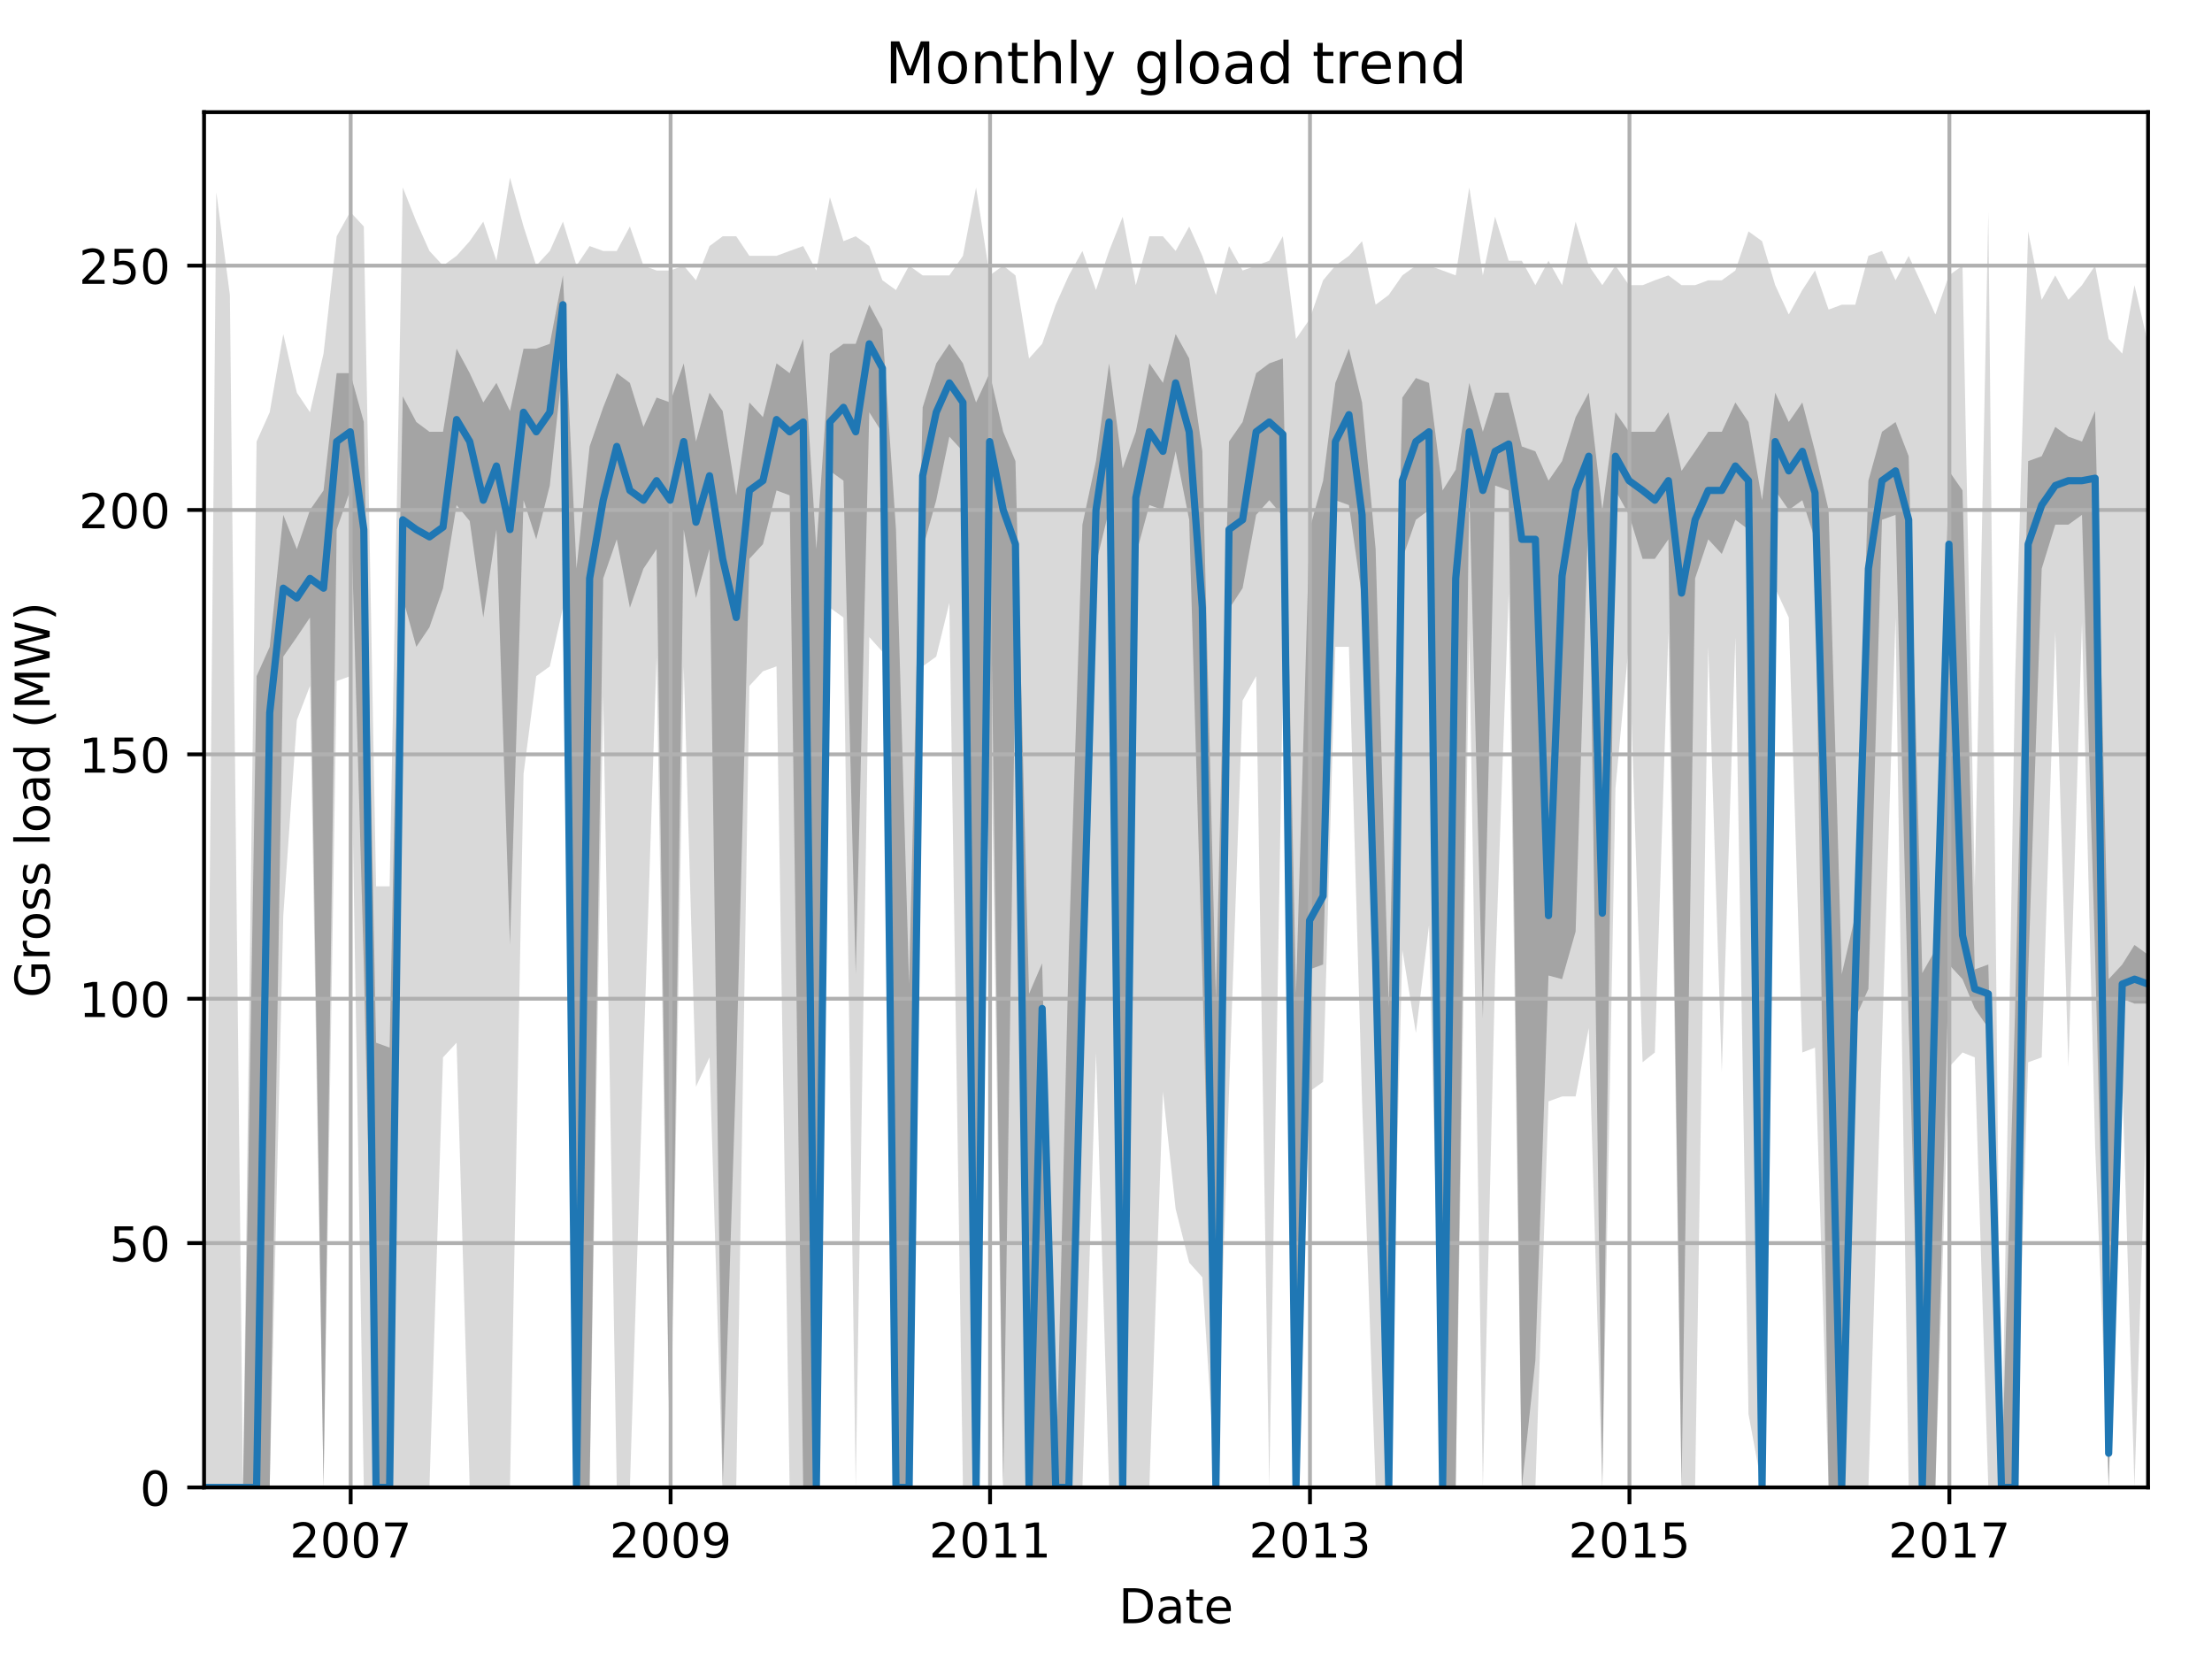 <?xml version="1.0" encoding="utf-8" standalone="no"?>
<!DOCTYPE svg PUBLIC "-//W3C//DTD SVG 1.1//EN"
  "http://www.w3.org/Graphics/SVG/1.1/DTD/svg11.dtd">
<!-- Created with matplotlib (http://matplotlib.org/) -->
<svg height="345.6pt" version="1.1" viewBox="0 0 460.8 345.6" width="460.8pt" xmlns="http://www.w3.org/2000/svg" xmlns:xlink="http://www.w3.org/1999/xlink">
 <defs>
  <style type="text/css">
*{stroke-linecap:butt;stroke-linejoin:round;}
  </style>
 </defs>
 <g id="figure_1">
  <g id="patch_1">
   <path d="M 0 345.6 
L 460.8 345.6 
L 460.8 0 
L 0 0 
z
" style="fill:none;"/>
  </g>
  <g id="axes_1">
   <g id="patch_2">
    <path d="M 42.511 309.863 
L 447.48 309.863 
L 447.48 23.365 
L 42.511 23.365 
z
" style="fill:none;"/>
   </g>
   <g id="PolyCollection_1">
    <path clip-path="url(#p03637b782a)" d="M 42.511 309.863 
L 42.511 309.863 
L 45.064 309.863 
L 47.89 309.863 
L 50.625 309.863 
L 53.451 309.863 
L 56.186 309.863 
L 59.013 190.744 
L 61.839 150.019 
L 64.574 142.892 
L 67.4 309.863 
L 70.135 141.874 
L 72.961 140.856 
L 75.788 309.863 
L 78.34 309.863 
L 81.167 309.863 
L 83.902 309.863 
L 86.728 309.863 
L 89.463 309.863 
L 92.289 220.269 
L 95.115 217.215 
L 97.85 309.863 
L 100.677 309.863 
L 103.412 309.863 
L 106.238 309.863 
L 109.064 161.218 
L 111.708 140.856 
L 114.534 138.82 
L 117.269 126.602 
L 120.095 309.863 
L 122.83 309.863 
L 125.657 144.928 
L 128.483 309.863 
L 131.218 309.863 
L 134.044 220.269 
L 136.779 136.783 
L 139.605 309.863 
L 142.431 138.82 
L 144.984 226.378 
L 147.81 220.269 
L 150.545 309.863 
L 153.372 309.863 
L 156.107 142.892 
L 158.933 139.838 
L 161.759 138.82 
L 164.494 309.863 
L 167.32 309.863 
L 170.055 309.863 
L 172.882 126.602 
L 175.708 128.638 
L 178.261 309.863 
L 181.087 132.711 
L 183.822 135.765 
L 186.648 309.863 
L 189.383 309.863 
L 192.209 138.82 
L 195.036 136.783 
L 197.771 125.584 
L 200.597 309.863 
L 203.332 309.863 
L 206.158 132.711 
L 208.984 309.863 
L 211.537 309.863 
L 214.363 309.863 
L 217.098 309.863 
L 219.924 309.863 
L 222.659 309.863 
L 225.486 309.863 
L 228.312 219.251 
L 231.047 309.863 
L 233.873 309.863 
L 236.608 309.863 
L 239.434 309.863 
L 242.261 227.396 
L 244.904 251.831 
L 247.731 263.03 
L 250.466 266.084 
L 253.292 309.863 
L 256.027 227.396 
L 258.853 145.946 
L 261.679 140.856 
L 264.414 309.863 
L 267.241 141.874 
L 269.976 309.863 
L 272.802 227.396 
L 275.628 225.36 
L 278.181 134.747 
L 281.007 134.747 
L 283.742 229.432 
L 286.568 309.863 
L 289.303 309.863 
L 292.13 197.871 
L 294.956 215.179 
L 297.691 192.78 
L 300.517 309.863 
L 303.252 309.863 
L 306.078 131.693 
L 308.904 309.863 
L 311.457 202.961 
L 314.283 123.548 
L 317.018 309.863 
L 319.845 309.863 
L 322.58 229.432 
L 325.406 228.414 
L 328.232 228.414 
L 330.967 214.16 
L 333.793 309.863 
L 336.528 164.273 
L 339.355 133.729 
L 342.181 221.287 
L 344.734 219.251 
L 347.56 131.693 
L 350.295 309.863 
L 353.121 309.863 
L 355.856 134.747 
L 358.682 223.323 
L 361.508 132.711 
L 364.244 294.592 
L 367.07 309.863 
L 369.805 122.53 
L 372.631 128.638 
L 375.457 219.251 
L 378.101 218.233 
L 380.927 309.863 
L 383.662 309.863 
L 386.489 309.863 
L 389.224 309.863 
L 392.05 217.215 
L 394.876 128.638 
L 397.611 309.863 
L 400.437 309.863 
L 403.172 309.863 
L 405.999 222.305 
L 408.825 219.251 
L 411.377 220.269 
L 414.204 309.863 
L 416.939 309.863 
L 419.765 309.863 
L 422.5 221.287 
L 425.326 220.269 
L 428.152 131.693 
L 430.887 222.305 
L 433.714 129.657 
L 436.449 238.595 
L 439.275 309.863 
L 442.101 224.342 
L 444.654 309.863 
L 447.48 220.269 
L 447.48 71.624 
L 447.48 71.624 
L 444.654 59.406 
L 442.101 73.66 
L 439.275 70.606 
L 436.449 55.334 
L 433.714 59.406 
L 430.887 62.461 
L 428.152 57.37 
L 425.326 62.461 
L 422.5 48.207 
L 419.765 141.874 
L 416.939 309.863 
L 414.204 44.135 
L 411.377 184.635 
L 408.825 55.334 
L 405.999 57.37 
L 403.172 65.515 
L 400.437 59.406 
L 397.611 53.298 
L 394.876 58.388 
L 392.05 52.28 
L 389.224 53.298 
L 386.489 63.479 
L 383.662 63.479 
L 380.927 64.497 
L 378.101 56.352 
L 375.457 60.425 
L 372.631 65.515 
L 369.805 59.406 
L 367.07 50.243 
L 364.244 48.207 
L 361.508 56.352 
L 358.682 58.388 
L 355.856 58.388 
L 353.121 59.406 
L 350.295 59.406 
L 347.56 57.37 
L 344.734 58.388 
L 342.181 59.406 
L 339.355 59.406 
L 336.528 55.334 
L 333.793 59.406 
L 330.967 55.334 
L 328.232 46.171 
L 325.406 59.406 
L 322.58 54.316 
L 319.845 59.406 
L 317.018 54.316 
L 314.283 54.316 
L 311.457 45.153 
L 308.904 57.37 
L 306.078 39.044 
L 303.252 57.37 
L 300.517 56.352 
L 297.691 55.334 
L 294.956 55.334 
L 292.13 57.37 
L 289.303 61.443 
L 286.568 63.479 
L 283.742 50.243 
L 281.007 53.298 
L 278.181 55.334 
L 275.628 58.388 
L 272.802 66.533 
L 269.976 70.606 
L 267.241 49.225 
L 264.414 54.316 
L 261.679 55.334 
L 258.853 56.352 
L 256.027 51.261 
L 253.292 61.443 
L 250.466 53.298 
L 247.731 47.189 
L 244.904 52.28 
L 242.261 49.225 
L 239.434 49.225 
L 236.608 59.406 
L 233.873 45.153 
L 231.047 52.28 
L 228.312 60.425 
L 225.486 52.28 
L 222.659 57.37 
L 219.924 63.479 
L 217.098 71.624 
L 214.363 74.678 
L 211.537 57.37 
L 208.984 55.334 
L 206.158 57.37 
L 203.332 39.044 
L 200.597 53.298 
L 197.771 57.37 
L 195.036 57.37 
L 192.209 57.37 
L 189.383 55.334 
L 186.648 60.425 
L 183.822 58.388 
L 181.087 51.261 
L 178.261 49.225 
L 175.708 50.243 
L 172.882 41.08 
L 170.055 56.352 
L 167.32 51.261 
L 164.494 52.28 
L 161.759 53.298 
L 158.933 53.298 
L 156.107 53.298 
L 153.372 49.225 
L 150.545 49.225 
L 147.81 51.261 
L 144.984 58.388 
L 142.431 55.334 
L 139.605 56.352 
L 136.779 56.352 
L 134.044 55.334 
L 131.218 47.189 
L 128.483 52.28 
L 125.657 52.28 
L 122.83 51.261 
L 120.095 55.334 
L 117.269 46.171 
L 114.534 52.28 
L 111.708 55.334 
L 109.064 47.189 
L 106.238 37.008 
L 103.412 54.316 
L 100.677 46.171 
L 97.85 50.243 
L 95.115 53.298 
L 92.289 55.334 
L 89.463 52.28 
L 86.728 46.171 
L 83.902 39.044 
L 81.167 184.635 
L 78.34 184.635 
L 75.788 47.189 
L 72.961 44.135 
L 70.135 49.225 
L 67.4 73.66 
L 64.574 85.878 
L 61.839 81.805 
L 59.013 69.588 
L 56.186 85.878 
L 53.451 91.986 
L 50.625 309.863 
L 47.89 61.443 
L 45.064 40.062 
L 42.511 309.863 
z
" style="fill:#808080;fill-opacity:0.3;"/>
   </g>
   <g id="PolyCollection_2">
    <path clip-path="url(#p03637b782a)" d="M 42.511 309.863 
L 42.511 309.863 
L 45.064 309.863 
L 47.89 309.863 
L 50.625 309.863 
L 53.451 309.863 
L 56.186 309.863 
L 59.013 136.783 
L 61.839 132.711 
L 64.574 128.638 
L 67.4 309.863 
L 70.135 110.312 
L 72.961 102.167 
L 75.788 200.925 
L 78.34 309.863 
L 81.167 309.863 
L 83.902 124.566 
L 86.728 134.747 
L 89.463 130.675 
L 92.289 122.53 
L 95.115 105.222 
L 97.85 108.531 
L 100.677 128.638 
L 103.412 110.312 
L 106.238 196.852 
L 109.064 104.204 
L 111.708 112.349 
L 114.534 101.149 
L 117.269 75.696 
L 120.095 309.863 
L 122.83 309.863 
L 125.657 120.494 
L 128.483 112.349 
L 131.218 126.602 
L 134.044 118.457 
L 136.779 114.385 
L 139.605 309.863 
L 142.431 110.312 
L 144.984 124.566 
L 147.81 114.385 
L 150.545 309.863 
L 153.372 222.305 
L 156.107 116.421 
L 158.933 113.367 
L 161.759 102.167 
L 164.494 103.186 
L 167.32 309.863 
L 170.055 309.863 
L 172.882 98.095 
L 175.708 100.131 
L 178.261 202.961 
L 181.087 85.878 
L 183.822 90.205 
L 186.648 309.863 
L 189.383 309.863 
L 192.209 114.385 
L 195.036 104.204 
L 197.771 90.968 
L 200.597 94.022 
L 203.332 309.863 
L 206.158 104.204 
L 208.984 309.863 
L 211.537 136.783 
L 214.363 309.863 
L 217.098 309.863 
L 219.924 309.863 
L 222.659 309.863 
L 225.486 214.16 
L 228.312 117.439 
L 231.047 106.24 
L 233.873 309.863 
L 236.608 115.657 
L 239.434 105.222 
L 242.261 106.24 
L 244.904 94.022 
L 247.731 108.276 
L 250.466 202.961 
L 253.292 309.863 
L 256.027 126.857 
L 258.853 122.53 
L 261.679 107.258 
L 264.414 104.204 
L 267.241 107.513 
L 269.976 309.863 
L 272.802 201.943 
L 275.628 200.925 
L 278.181 104.204 
L 281.007 105.222 
L 283.742 124.566 
L 286.568 212.124 
L 289.303 309.863 
L 292.13 116.421 
L 294.956 108.276 
L 297.691 106.24 
L 300.517 309.863 
L 303.252 309.863 
L 306.078 102.167 
L 308.904 212.124 
L 311.457 101.149 
L 314.283 102.167 
L 317.018 309.863 
L 319.845 283.392 
L 322.58 203.216 
L 325.406 203.979 
L 328.232 194.053 
L 330.967 104.204 
L 333.793 309.863 
L 336.528 102.167 
L 339.355 107.258 
L 342.181 116.421 
L 344.734 116.421 
L 347.56 112.349 
L 350.295 309.863 
L 353.121 120.494 
L 355.856 112.349 
L 358.682 115.403 
L 361.508 108.276 
L 364.244 110.312 
L 367.07 309.863 
L 369.805 102.167 
L 372.631 106.24 
L 375.457 104.204 
L 378.101 112.349 
L 380.927 309.863 
L 383.662 309.863 
L 386.489 212.124 
L 389.224 206.015 
L 392.05 108.276 
L 394.876 107.258 
L 397.611 213.142 
L 400.437 309.863 
L 403.172 309.863 
L 405.999 200.925 
L 408.825 203.979 
L 411.377 210.088 
L 414.204 214.16 
L 416.939 309.863 
L 419.765 309.863 
L 422.5 202.961 
L 425.326 118.457 
L 428.152 109.294 
L 430.887 109.294 
L 433.714 107.258 
L 436.449 198.889 
L 439.275 309.863 
L 442.101 208.052 
L 444.654 209.07 
L 447.48 209.07 
L 447.48 198.889 
L 447.48 198.889 
L 444.654 196.852 
L 442.101 200.925 
L 439.275 203.979 
L 436.449 85.623 
L 433.714 91.986 
L 430.887 90.968 
L 428.152 88.932 
L 425.326 95.041 
L 422.5 96.059 
L 419.765 211.106 
L 416.939 309.863 
L 414.204 200.925 
L 411.377 201.943 
L 408.825 102.167 
L 405.999 98.095 
L 403.172 197.871 
L 400.437 202.707 
L 397.611 95.041 
L 394.876 87.914 
L 392.05 89.95 
L 389.224 100.131 
L 386.489 190.744 
L 383.662 202.961 
L 380.927 106.24 
L 378.101 94.022 
L 375.457 83.841 
L 372.631 87.914 
L 369.805 81.805 
L 367.07 104.204 
L 364.244 87.914 
L 361.508 83.841 
L 358.682 89.95 
L 355.856 89.95 
L 353.121 94.022 
L 350.295 98.095 
L 347.56 85.878 
L 344.734 89.95 
L 342.181 89.95 
L 339.355 89.95 
L 336.528 85.878 
L 333.793 106.24 
L 330.967 81.805 
L 328.232 86.896 
L 325.406 96.059 
L 322.58 100.131 
L 319.845 94.022 
L 317.018 93.004 
L 314.283 81.805 
L 311.457 81.805 
L 308.904 89.95 
L 306.078 79.769 
L 303.252 97.84 
L 300.517 102.167 
L 297.691 79.769 
L 294.956 78.751 
L 292.13 82.823 
L 289.303 209.833 
L 286.568 114.385 
L 283.742 83.841 
L 281.007 72.642 
L 278.181 79.769 
L 275.628 100.131 
L 272.802 110.312 
L 269.976 207.034 
L 267.241 74.678 
L 264.414 75.696 
L 261.679 77.733 
L 258.853 87.914 
L 256.027 91.986 
L 253.292 208.052 
L 250.466 94.022 
L 247.731 74.678 
L 244.904 69.588 
L 242.261 79.769 
L 239.434 75.696 
L 236.608 89.95 
L 233.873 97.586 
L 231.047 75.696 
L 228.312 96.059 
L 225.486 109.294 
L 222.659 197.616 
L 219.924 309.863 
L 217.098 200.67 
L 214.363 207.034 
L 211.537 96.059 
L 208.984 89.95 
L 206.158 77.733 
L 203.332 83.841 
L 200.597 75.696 
L 197.771 71.624 
L 195.036 75.696 
L 192.209 84.859 
L 189.383 204.997 
L 186.648 110.312 
L 183.822 68.569 
L 181.087 63.479 
L 178.261 71.624 
L 175.708 71.624 
L 172.882 73.66 
L 170.055 114.385 
L 167.32 70.606 
L 164.494 77.733 
L 161.759 75.696 
L 158.933 86.896 
L 156.107 83.841 
L 153.372 103.186 
L 150.545 85.623 
L 147.81 81.805 
L 144.984 91.986 
L 142.431 75.696 
L 139.605 83.841 
L 136.779 82.823 
L 134.044 88.932 
L 131.218 79.769 
L 128.483 77.733 
L 125.657 84.859 
L 122.83 93.004 
L 120.095 118.457 
L 117.269 57.37 
L 114.534 71.624 
L 111.708 72.642 
L 109.064 72.642 
L 106.238 85.623 
L 103.412 79.769 
L 100.677 83.841 
L 97.85 77.733 
L 95.115 72.642 
L 92.289 89.95 
L 89.463 89.95 
L 86.728 87.914 
L 83.902 82.569 
L 81.167 218.233 
L 78.34 217.215 
L 75.788 87.914 
L 72.961 77.733 
L 70.135 77.733 
L 67.4 102.167 
L 64.574 106.24 
L 61.839 114.385 
L 59.013 107.258 
L 56.186 134.747 
L 53.451 140.856 
L 50.625 309.863 
L 47.89 309.863 
L 45.064 309.863 
L 42.511 309.863 
z
" style="fill:#808080;fill-opacity:0.6;"/>
   </g>
   <g id="matplotlib.axis_1">
    <g id="xtick_1">
     <g id="line2d_1">
      <path clip-path="url(#p03637b782a)" d="M 73.053 309.863 
L 73.053 23.365 
" style="fill:none;stroke:#b0b0b0;stroke-linecap:square;stroke-width:0.8;"/>
     </g>
     <g id="line2d_2">
      <defs>
       <path d="M 0 0 
L 0 3.5 
" id="m24c8b813e2" style="stroke:#000000;stroke-width:0.8;"/>
      </defs>
      <g>
       <use style="stroke:#000000;stroke-width:0.8;" x="73.053" xlink:href="#m24c8b813e2" y="309.863"/>
      </g>
     </g>
     <g id="text_1">
      <!-- 2007 -->
      <defs>
       <path d="M 19.188 8.297 
L 53.609 8.297 
L 53.609 0 
L 7.328 0 
L 7.328 8.297 
Q 12.938 14.109 22.625 23.891 
Q 32.328 33.688 34.812 36.531 
Q 39.547 41.844 41.422 45.531 
Q 43.312 49.219 43.312 52.781 
Q 43.312 58.594 39.234 62.25 
Q 35.156 65.922 28.609 65.922 
Q 23.969 65.922 18.812 64.312 
Q 13.672 62.703 7.812 59.422 
L 7.812 69.391 
Q 13.766 71.781 18.938 73 
Q 24.125 74.219 28.422 74.219 
Q 39.75 74.219 46.484 68.547 
Q 53.219 62.891 53.219 53.422 
Q 53.219 48.922 51.531 44.891 
Q 49.859 40.875 45.406 35.406 
Q 44.188 33.984 37.641 27.219 
Q 31.109 20.453 19.188 8.297 
z
" id="DejaVuSans-32"/>
       <path d="M 31.781 66.406 
Q 24.172 66.406 20.328 58.906 
Q 16.5 51.422 16.5 36.375 
Q 16.5 21.391 20.328 13.891 
Q 24.172 6.391 31.781 6.391 
Q 39.453 6.391 43.281 13.891 
Q 47.125 21.391 47.125 36.375 
Q 47.125 51.422 43.281 58.906 
Q 39.453 66.406 31.781 66.406 
z
M 31.781 74.219 
Q 44.047 74.219 50.516 64.516 
Q 56.984 54.828 56.984 36.375 
Q 56.984 17.969 50.516 8.266 
Q 44.047 -1.422 31.781 -1.422 
Q 19.531 -1.422 13.062 8.266 
Q 6.594 17.969 6.594 36.375 
Q 6.594 54.828 13.062 64.516 
Q 19.531 74.219 31.781 74.219 
z
" id="DejaVuSans-30"/>
       <path d="M 8.203 72.906 
L 55.078 72.906 
L 55.078 68.703 
L 28.609 0 
L 18.312 0 
L 43.219 64.594 
L 8.203 64.594 
z
" id="DejaVuSans-37"/>
      </defs>
      <g transform="translate(60.328 324.462)scale(0.1 -0.1)">
       <use xlink:href="#DejaVuSans-32"/>
       <use x="63.623" xlink:href="#DejaVuSans-30"/>
       <use x="127.246" xlink:href="#DejaVuSans-30"/>
       <use x="190.869" xlink:href="#DejaVuSans-37"/>
      </g>
     </g>
    </g>
    <g id="xtick_2">
     <g id="line2d_3">
      <path clip-path="url(#p03637b782a)" d="M 139.696 309.863 
L 139.696 23.365 
" style="fill:none;stroke:#b0b0b0;stroke-linecap:square;stroke-width:0.8;"/>
     </g>
     <g id="line2d_4">
      <g>
       <use style="stroke:#000000;stroke-width:0.8;" x="139.696" xlink:href="#m24c8b813e2" y="309.863"/>
      </g>
     </g>
     <g id="text_2">
      <!-- 2009 -->
      <defs>
       <path d="M 10.984 1.516 
L 10.984 10.5 
Q 14.703 8.734 18.5 7.812 
Q 22.312 6.891 25.984 6.891 
Q 35.75 6.891 40.891 13.453 
Q 46.047 20.016 46.781 33.406 
Q 43.953 29.203 39.594 26.953 
Q 35.25 24.703 29.984 24.703 
Q 19.047 24.703 12.672 31.312 
Q 6.297 37.938 6.297 49.422 
Q 6.297 60.641 12.938 67.422 
Q 19.578 74.219 30.609 74.219 
Q 43.266 74.219 49.922 64.516 
Q 56.594 54.828 56.594 36.375 
Q 56.594 19.141 48.406 8.859 
Q 40.234 -1.422 26.422 -1.422 
Q 22.703 -1.422 18.891 -0.688 
Q 15.094 0.047 10.984 1.516 
z
M 30.609 32.422 
Q 37.25 32.422 41.125 36.953 
Q 45.016 41.5 45.016 49.422 
Q 45.016 57.281 41.125 61.844 
Q 37.25 66.406 30.609 66.406 
Q 23.969 66.406 20.094 61.844 
Q 16.219 57.281 16.219 49.422 
Q 16.219 41.5 20.094 36.953 
Q 23.969 32.422 30.609 32.422 
z
" id="DejaVuSans-39"/>
      </defs>
      <g transform="translate(126.971 324.462)scale(0.1 -0.1)">
       <use xlink:href="#DejaVuSans-32"/>
       <use x="63.623" xlink:href="#DejaVuSans-30"/>
       <use x="127.246" xlink:href="#DejaVuSans-30"/>
       <use x="190.869" xlink:href="#DejaVuSans-39"/>
      </g>
     </g>
    </g>
    <g id="xtick_3">
     <g id="line2d_5">
      <path clip-path="url(#p03637b782a)" d="M 206.249 309.863 
L 206.249 23.365 
" style="fill:none;stroke:#b0b0b0;stroke-linecap:square;stroke-width:0.8;"/>
     </g>
     <g id="line2d_6">
      <g>
       <use style="stroke:#000000;stroke-width:0.8;" x="206.249" xlink:href="#m24c8b813e2" y="309.863"/>
      </g>
     </g>
     <g id="text_3">
      <!-- 2011 -->
      <defs>
       <path d="M 12.406 8.297 
L 28.516 8.297 
L 28.516 63.922 
L 10.984 60.406 
L 10.984 69.391 
L 28.422 72.906 
L 38.281 72.906 
L 38.281 8.297 
L 54.391 8.297 
L 54.391 0 
L 12.406 0 
z
" id="DejaVuSans-31"/>
      </defs>
      <g transform="translate(193.524 324.462)scale(0.1 -0.1)">
       <use xlink:href="#DejaVuSans-32"/>
       <use x="63.623" xlink:href="#DejaVuSans-30"/>
       <use x="127.246" xlink:href="#DejaVuSans-31"/>
       <use x="190.869" xlink:href="#DejaVuSans-31"/>
      </g>
     </g>
    </g>
    <g id="xtick_4">
     <g id="line2d_7">
      <path clip-path="url(#p03637b782a)" d="M 272.893 309.863 
L 272.893 23.365 
" style="fill:none;stroke:#b0b0b0;stroke-linecap:square;stroke-width:0.8;"/>
     </g>
     <g id="line2d_8">
      <g>
       <use style="stroke:#000000;stroke-width:0.8;" x="272.893" xlink:href="#m24c8b813e2" y="309.863"/>
      </g>
     </g>
     <g id="text_4">
      <!-- 2013 -->
      <defs>
       <path d="M 40.578 39.312 
Q 47.656 37.797 51.625 33 
Q 55.609 28.219 55.609 21.188 
Q 55.609 10.406 48.188 4.484 
Q 40.766 -1.422 27.094 -1.422 
Q 22.516 -1.422 17.656 -0.516 
Q 12.797 0.391 7.625 2.203 
L 7.625 11.719 
Q 11.719 9.328 16.594 8.109 
Q 21.484 6.891 26.812 6.891 
Q 36.078 6.891 40.938 10.547 
Q 45.797 14.203 45.797 21.188 
Q 45.797 27.641 41.281 31.266 
Q 36.766 34.906 28.719 34.906 
L 20.219 34.906 
L 20.219 43.016 
L 29.109 43.016 
Q 36.375 43.016 40.234 45.922 
Q 44.094 48.828 44.094 54.297 
Q 44.094 59.906 40.109 62.906 
Q 36.141 65.922 28.719 65.922 
Q 24.656 65.922 20.016 65.031 
Q 15.375 64.156 9.812 62.312 
L 9.812 71.094 
Q 15.438 72.656 20.344 73.438 
Q 25.25 74.219 29.594 74.219 
Q 40.828 74.219 47.359 69.109 
Q 53.906 64.016 53.906 55.328 
Q 53.906 49.266 50.438 45.094 
Q 46.969 40.922 40.578 39.312 
z
" id="DejaVuSans-33"/>
      </defs>
      <g transform="translate(260.168 324.462)scale(0.1 -0.1)">
       <use xlink:href="#DejaVuSans-32"/>
       <use x="63.623" xlink:href="#DejaVuSans-30"/>
       <use x="127.246" xlink:href="#DejaVuSans-31"/>
       <use x="190.869" xlink:href="#DejaVuSans-33"/>
      </g>
     </g>
    </g>
    <g id="xtick_5">
     <g id="line2d_9">
      <path clip-path="url(#p03637b782a)" d="M 339.446 309.863 
L 339.446 23.365 
" style="fill:none;stroke:#b0b0b0;stroke-linecap:square;stroke-width:0.8;"/>
     </g>
     <g id="line2d_10">
      <g>
       <use style="stroke:#000000;stroke-width:0.8;" x="339.446" xlink:href="#m24c8b813e2" y="309.863"/>
      </g>
     </g>
     <g id="text_5">
      <!-- 2015 -->
      <defs>
       <path d="M 10.797 72.906 
L 49.516 72.906 
L 49.516 64.594 
L 19.828 64.594 
L 19.828 46.734 
Q 21.969 47.469 24.109 47.828 
Q 26.266 48.188 28.422 48.188 
Q 40.625 48.188 47.75 41.5 
Q 54.891 34.812 54.891 23.391 
Q 54.891 11.625 47.562 5.094 
Q 40.234 -1.422 26.906 -1.422 
Q 22.312 -1.422 17.547 -0.641 
Q 12.797 0.141 7.719 1.703 
L 7.719 11.625 
Q 12.109 9.234 16.797 8.062 
Q 21.484 6.891 26.703 6.891 
Q 35.156 6.891 40.078 11.328 
Q 45.016 15.766 45.016 23.391 
Q 45.016 31 40.078 35.438 
Q 35.156 39.891 26.703 39.891 
Q 22.75 39.891 18.812 39.016 
Q 14.891 38.141 10.797 36.281 
z
" id="DejaVuSans-35"/>
      </defs>
      <g transform="translate(326.721 324.462)scale(0.1 -0.1)">
       <use xlink:href="#DejaVuSans-32"/>
       <use x="63.623" xlink:href="#DejaVuSans-30"/>
       <use x="127.246" xlink:href="#DejaVuSans-31"/>
       <use x="190.869" xlink:href="#DejaVuSans-35"/>
      </g>
     </g>
    </g>
    <g id="xtick_6">
     <g id="line2d_11">
      <path clip-path="url(#p03637b782a)" d="M 406.09 309.863 
L 406.09 23.365 
" style="fill:none;stroke:#b0b0b0;stroke-linecap:square;stroke-width:0.8;"/>
     </g>
     <g id="line2d_12">
      <g>
       <use style="stroke:#000000;stroke-width:0.8;" x="406.09" xlink:href="#m24c8b813e2" y="309.863"/>
      </g>
     </g>
     <g id="text_6">
      <!-- 2017 -->
      <g transform="translate(393.365 324.462)scale(0.1 -0.1)">
       <use xlink:href="#DejaVuSans-32"/>
       <use x="63.623" xlink:href="#DejaVuSans-30"/>
       <use x="127.246" xlink:href="#DejaVuSans-31"/>
       <use x="190.869" xlink:href="#DejaVuSans-37"/>
      </g>
     </g>
    </g>
    <g id="text_7">
     <!-- Date -->
     <defs>
      <path d="M 19.672 64.797 
L 19.672 8.109 
L 31.594 8.109 
Q 46.688 8.109 53.688 14.938 
Q 60.688 21.781 60.688 36.531 
Q 60.688 51.172 53.688 57.984 
Q 46.688 64.797 31.594 64.797 
z
M 9.812 72.906 
L 30.078 72.906 
Q 51.266 72.906 61.172 64.094 
Q 71.094 55.281 71.094 36.531 
Q 71.094 17.672 61.125 8.828 
Q 51.172 0 30.078 0 
L 9.812 0 
z
" id="DejaVuSans-44"/>
      <path d="M 34.281 27.484 
Q 23.391 27.484 19.188 25 
Q 14.984 22.516 14.984 16.5 
Q 14.984 11.719 18.141 8.906 
Q 21.297 6.109 26.703 6.109 
Q 34.188 6.109 38.703 11.406 
Q 43.219 16.703 43.219 25.484 
L 43.219 27.484 
z
M 52.203 31.203 
L 52.203 0 
L 43.219 0 
L 43.219 8.297 
Q 40.141 3.328 35.547 0.953 
Q 30.953 -1.422 24.312 -1.422 
Q 15.922 -1.422 10.953 3.297 
Q 6 8.016 6 15.922 
Q 6 25.141 12.172 29.828 
Q 18.359 34.516 30.609 34.516 
L 43.219 34.516 
L 43.219 35.406 
Q 43.219 41.609 39.141 45 
Q 35.062 48.391 27.688 48.391 
Q 23 48.391 18.547 47.266 
Q 14.109 46.141 10.016 43.891 
L 10.016 52.203 
Q 14.938 54.109 19.578 55.047 
Q 24.219 56 28.609 56 
Q 40.484 56 46.344 49.844 
Q 52.203 43.703 52.203 31.203 
z
" id="DejaVuSans-61"/>
      <path d="M 18.312 70.219 
L 18.312 54.688 
L 36.812 54.688 
L 36.812 47.703 
L 18.312 47.703 
L 18.312 18.016 
Q 18.312 11.328 20.141 9.422 
Q 21.969 7.516 27.594 7.516 
L 36.812 7.516 
L 36.812 0 
L 27.594 0 
Q 17.188 0 13.234 3.875 
Q 9.281 7.766 9.281 18.016 
L 9.281 47.703 
L 2.688 47.703 
L 2.688 54.688 
L 9.281 54.688 
L 9.281 70.219 
z
" id="DejaVuSans-74"/>
      <path d="M 56.203 29.594 
L 56.203 25.203 
L 14.891 25.203 
Q 15.484 15.922 20.484 11.062 
Q 25.484 6.203 34.422 6.203 
Q 39.594 6.203 44.453 7.469 
Q 49.312 8.734 54.109 11.281 
L 54.109 2.781 
Q 49.266 0.734 44.188 -0.344 
Q 39.109 -1.422 33.891 -1.422 
Q 20.797 -1.422 13.156 6.188 
Q 5.516 13.812 5.516 26.812 
Q 5.516 40.234 12.766 48.109 
Q 20.016 56 32.328 56 
Q 43.359 56 49.781 48.891 
Q 56.203 41.797 56.203 29.594 
z
M 47.219 32.234 
Q 47.125 39.594 43.094 43.984 
Q 39.062 48.391 32.422 48.391 
Q 24.906 48.391 20.391 44.141 
Q 15.875 39.891 15.188 32.172 
z
" id="DejaVuSans-65"/>
     </defs>
     <g transform="translate(233.045 338.14)scale(0.1 -0.1)">
      <use xlink:href="#DejaVuSans-44"/>
      <use x="77.002" xlink:href="#DejaVuSans-61"/>
      <use x="138.281" xlink:href="#DejaVuSans-74"/>
      <use x="177.49" xlink:href="#DejaVuSans-65"/>
     </g>
    </g>
   </g>
   <g id="matplotlib.axis_2">
    <g id="ytick_1">
     <g id="line2d_13">
      <path clip-path="url(#p03637b782a)" d="M 42.511 309.863 
L 447.48 309.863 
" style="fill:none;stroke:#b0b0b0;stroke-linecap:square;stroke-width:0.8;"/>
     </g>
     <g id="line2d_14">
      <defs>
       <path d="M 0 0 
L -3.5 0 
" id="mbb7fd4649c" style="stroke:#000000;stroke-width:0.8;"/>
      </defs>
      <g>
       <use style="stroke:#000000;stroke-width:0.8;" x="42.511" xlink:href="#mbb7fd4649c" y="309.863"/>
      </g>
     </g>
     <g id="text_8">
      <!-- 0 -->
      <g transform="translate(29.149 313.663)scale(0.1 -0.1)">
       <use xlink:href="#DejaVuSans-30"/>
      </g>
     </g>
    </g>
    <g id="ytick_2">
     <g id="line2d_15">
      <path clip-path="url(#p03637b782a)" d="M 42.511 258.958 
L 447.48 258.958 
" style="fill:none;stroke:#b0b0b0;stroke-linecap:square;stroke-width:0.8;"/>
     </g>
     <g id="line2d_16">
      <g>
       <use style="stroke:#000000;stroke-width:0.8;" x="42.511" xlink:href="#mbb7fd4649c" y="258.958"/>
      </g>
     </g>
     <g id="text_9">
      <!-- 50 -->
      <g transform="translate(22.786 262.757)scale(0.1 -0.1)">
       <use xlink:href="#DejaVuSans-35"/>
       <use x="63.623" xlink:href="#DejaVuSans-30"/>
      </g>
     </g>
    </g>
    <g id="ytick_3">
     <g id="line2d_17">
      <path clip-path="url(#p03637b782a)" d="M 42.511 208.052 
L 447.48 208.052 
" style="fill:none;stroke:#b0b0b0;stroke-linecap:square;stroke-width:0.8;"/>
     </g>
     <g id="line2d_18">
      <g>
       <use style="stroke:#000000;stroke-width:0.8;" x="42.511" xlink:href="#mbb7fd4649c" y="208.052"/>
      </g>
     </g>
     <g id="text_10">
      <!-- 100 -->
      <g transform="translate(16.424 211.851)scale(0.1 -0.1)">
       <use xlink:href="#DejaVuSans-31"/>
       <use x="63.623" xlink:href="#DejaVuSans-30"/>
       <use x="127.246" xlink:href="#DejaVuSans-30"/>
      </g>
     </g>
    </g>
    <g id="ytick_4">
     <g id="line2d_19">
      <path clip-path="url(#p03637b782a)" d="M 42.511 157.146 
L 447.48 157.146 
" style="fill:none;stroke:#b0b0b0;stroke-linecap:square;stroke-width:0.8;"/>
     </g>
     <g id="line2d_20">
      <g>
       <use style="stroke:#000000;stroke-width:0.8;" x="42.511" xlink:href="#mbb7fd4649c" y="157.146"/>
      </g>
     </g>
     <g id="text_11">
      <!-- 150 -->
      <g transform="translate(16.424 160.945)scale(0.1 -0.1)">
       <use xlink:href="#DejaVuSans-31"/>
       <use x="63.623" xlink:href="#DejaVuSans-35"/>
       <use x="127.246" xlink:href="#DejaVuSans-30"/>
      </g>
     </g>
    </g>
    <g id="ytick_5">
     <g id="line2d_21">
      <path clip-path="url(#p03637b782a)" d="M 42.511 106.24 
L 447.48 106.24 
" style="fill:none;stroke:#b0b0b0;stroke-linecap:square;stroke-width:0.8;"/>
     </g>
     <g id="line2d_22">
      <g>
       <use style="stroke:#000000;stroke-width:0.8;" x="42.511" xlink:href="#mbb7fd4649c" y="106.24"/>
      </g>
     </g>
     <g id="text_12">
      <!-- 200 -->
      <g transform="translate(16.424 110.039)scale(0.1 -0.1)">
       <use xlink:href="#DejaVuSans-32"/>
       <use x="63.623" xlink:href="#DejaVuSans-30"/>
       <use x="127.246" xlink:href="#DejaVuSans-30"/>
      </g>
     </g>
    </g>
    <g id="ytick_6">
     <g id="line2d_23">
      <path clip-path="url(#p03637b782a)" d="M 42.511 55.334 
L 447.48 55.334 
" style="fill:none;stroke:#b0b0b0;stroke-linecap:square;stroke-width:0.8;"/>
     </g>
     <g id="line2d_24">
      <g>
       <use style="stroke:#000000;stroke-width:0.8;" x="42.511" xlink:href="#mbb7fd4649c" y="55.334"/>
      </g>
     </g>
     <g id="text_13">
      <!-- 250 -->
      <g transform="translate(16.424 59.133)scale(0.1 -0.1)">
       <use xlink:href="#DejaVuSans-32"/>
       <use x="63.623" xlink:href="#DejaVuSans-35"/>
       <use x="127.246" xlink:href="#DejaVuSans-30"/>
      </g>
     </g>
    </g>
    <g id="text_14">
     <!-- Gross load (MW) -->
     <defs>
      <path d="M 59.516 10.406 
L 59.516 29.984 
L 43.406 29.984 
L 43.406 38.094 
L 69.281 38.094 
L 69.281 6.781 
Q 63.578 2.734 56.688 0.656 
Q 49.812 -1.422 42 -1.422 
Q 24.906 -1.422 15.25 8.562 
Q 5.609 18.562 5.609 36.375 
Q 5.609 54.25 15.25 64.234 
Q 24.906 74.219 42 74.219 
Q 49.125 74.219 55.547 72.453 
Q 61.969 70.703 67.391 67.281 
L 67.391 56.781 
Q 61.922 61.422 55.766 63.766 
Q 49.609 66.109 42.828 66.109 
Q 29.438 66.109 22.719 58.641 
Q 16.016 51.172 16.016 36.375 
Q 16.016 21.625 22.719 14.156 
Q 29.438 6.688 42.828 6.688 
Q 48.047 6.688 52.141 7.594 
Q 56.25 8.5 59.516 10.406 
z
" id="DejaVuSans-47"/>
      <path d="M 41.109 46.297 
Q 39.594 47.172 37.812 47.578 
Q 36.031 48 33.891 48 
Q 26.266 48 22.188 43.047 
Q 18.109 38.094 18.109 28.812 
L 18.109 0 
L 9.078 0 
L 9.078 54.688 
L 18.109 54.688 
L 18.109 46.188 
Q 20.953 51.172 25.484 53.578 
Q 30.031 56 36.531 56 
Q 37.453 56 38.578 55.875 
Q 39.703 55.766 41.062 55.516 
z
" id="DejaVuSans-72"/>
      <path d="M 30.609 48.391 
Q 23.391 48.391 19.188 42.75 
Q 14.984 37.109 14.984 27.297 
Q 14.984 17.484 19.156 11.844 
Q 23.344 6.203 30.609 6.203 
Q 37.797 6.203 41.984 11.859 
Q 46.188 17.531 46.188 27.297 
Q 46.188 37.016 41.984 42.703 
Q 37.797 48.391 30.609 48.391 
z
M 30.609 56 
Q 42.328 56 49.016 48.375 
Q 55.719 40.766 55.719 27.297 
Q 55.719 13.875 49.016 6.219 
Q 42.328 -1.422 30.609 -1.422 
Q 18.844 -1.422 12.172 6.219 
Q 5.516 13.875 5.516 27.297 
Q 5.516 40.766 12.172 48.375 
Q 18.844 56 30.609 56 
z
" id="DejaVuSans-6f"/>
      <path d="M 44.281 53.078 
L 44.281 44.578 
Q 40.484 46.531 36.375 47.5 
Q 32.281 48.484 27.875 48.484 
Q 21.188 48.484 17.844 46.438 
Q 14.5 44.391 14.5 40.281 
Q 14.5 37.156 16.891 35.375 
Q 19.281 33.594 26.516 31.984 
L 29.594 31.297 
Q 39.156 29.25 43.188 25.516 
Q 47.219 21.781 47.219 15.094 
Q 47.219 7.469 41.188 3.016 
Q 35.156 -1.422 24.609 -1.422 
Q 20.219 -1.422 15.453 -0.562 
Q 10.688 0.297 5.422 2 
L 5.422 11.281 
Q 10.406 8.688 15.234 7.391 
Q 20.062 6.109 24.812 6.109 
Q 31.156 6.109 34.562 8.281 
Q 37.984 10.453 37.984 14.406 
Q 37.984 18.062 35.516 20.016 
Q 33.062 21.969 24.703 23.781 
L 21.578 24.516 
Q 13.234 26.266 9.516 29.906 
Q 5.812 33.547 5.812 39.891 
Q 5.812 47.609 11.281 51.797 
Q 16.75 56 26.812 56 
Q 31.781 56 36.172 55.266 
Q 40.578 54.547 44.281 53.078 
z
" id="DejaVuSans-73"/>
      <path id="DejaVuSans-20"/>
      <path d="M 9.422 75.984 
L 18.406 75.984 
L 18.406 0 
L 9.422 0 
z
" id="DejaVuSans-6c"/>
      <path d="M 45.406 46.391 
L 45.406 75.984 
L 54.391 75.984 
L 54.391 0 
L 45.406 0 
L 45.406 8.203 
Q 42.578 3.328 38.25 0.953 
Q 33.938 -1.422 27.875 -1.422 
Q 17.969 -1.422 11.734 6.484 
Q 5.516 14.406 5.516 27.297 
Q 5.516 40.188 11.734 48.094 
Q 17.969 56 27.875 56 
Q 33.938 56 38.25 53.625 
Q 42.578 51.266 45.406 46.391 
z
M 14.797 27.297 
Q 14.797 17.391 18.875 11.75 
Q 22.953 6.109 30.078 6.109 
Q 37.203 6.109 41.297 11.75 
Q 45.406 17.391 45.406 27.297 
Q 45.406 37.203 41.297 42.844 
Q 37.203 48.484 30.078 48.484 
Q 22.953 48.484 18.875 42.844 
Q 14.797 37.203 14.797 27.297 
z
" id="DejaVuSans-64"/>
      <path d="M 31 75.875 
Q 24.469 64.656 21.281 53.656 
Q 18.109 42.672 18.109 31.391 
Q 18.109 20.125 21.312 9.062 
Q 24.516 -2 31 -13.188 
L 23.188 -13.188 
Q 15.875 -1.703 12.234 9.375 
Q 8.594 20.453 8.594 31.391 
Q 8.594 42.281 12.203 53.312 
Q 15.828 64.359 23.188 75.875 
z
" id="DejaVuSans-28"/>
      <path d="M 9.812 72.906 
L 24.516 72.906 
L 43.109 23.297 
L 61.812 72.906 
L 76.516 72.906 
L 76.516 0 
L 66.891 0 
L 66.891 64.016 
L 48.094 14.016 
L 38.188 14.016 
L 19.391 64.016 
L 19.391 0 
L 9.812 0 
z
" id="DejaVuSans-4d"/>
      <path d="M 3.328 72.906 
L 13.281 72.906 
L 28.609 11.281 
L 43.891 72.906 
L 54.984 72.906 
L 70.312 11.281 
L 85.594 72.906 
L 95.609 72.906 
L 77.297 0 
L 64.891 0 
L 49.516 63.281 
L 33.984 0 
L 21.578 0 
z
" id="DejaVuSans-57"/>
      <path d="M 8.016 75.875 
L 15.828 75.875 
Q 23.141 64.359 26.781 53.312 
Q 30.422 42.281 30.422 31.391 
Q 30.422 20.453 26.781 9.375 
Q 23.141 -1.703 15.828 -13.188 
L 8.016 -13.188 
Q 14.5 -2 17.703 9.062 
Q 20.906 20.125 20.906 31.391 
Q 20.906 42.672 17.703 53.656 
Q 14.5 64.656 8.016 75.875 
z
" id="DejaVuSans-29"/>
     </defs>
     <g transform="translate(10.344 207.835)rotate(-90)scale(0.1 -0.1)">
      <use xlink:href="#DejaVuSans-47"/>
      <use x="77.49" xlink:href="#DejaVuSans-72"/>
      <use x="118.572" xlink:href="#DejaVuSans-6f"/>
      <use x="179.754" xlink:href="#DejaVuSans-73"/>
      <use x="231.854" xlink:href="#DejaVuSans-73"/>
      <use x="283.953" xlink:href="#DejaVuSans-20"/>
      <use x="315.74" xlink:href="#DejaVuSans-6c"/>
      <use x="343.523" xlink:href="#DejaVuSans-6f"/>
      <use x="404.705" xlink:href="#DejaVuSans-61"/>
      <use x="465.984" xlink:href="#DejaVuSans-64"/>
      <use x="529.461" xlink:href="#DejaVuSans-20"/>
      <use x="561.248" xlink:href="#DejaVuSans-28"/>
      <use x="600.262" xlink:href="#DejaVuSans-4d"/>
      <use x="686.541" xlink:href="#DejaVuSans-57"/>
      <use x="785.418" xlink:href="#DejaVuSans-29"/>
     </g>
    </g>
   </g>
   <g id="line2d_25">
    <path clip-path="url(#p03637b782a)" d="M 42.511 309.863 
L 53.451 309.863 
L 56.186 148.492 
L 59.013 122.53 
L 61.839 124.566 
L 64.574 120.494 
L 67.4 122.53 
L 70.135 91.986 
L 72.961 89.95 
L 75.788 110.312 
L 78.34 309.863 
L 81.167 309.863 
L 83.902 108.276 
L 86.728 110.312 
L 89.463 111.84 
L 92.289 109.803 
L 95.115 87.405 
L 97.85 91.986 
L 100.677 104.204 
L 103.412 97.077 
L 106.238 110.312 
L 109.064 85.878 
L 111.708 89.95 
L 114.534 85.878 
L 117.269 63.479 
L 120.095 309.863 
L 122.83 120.494 
L 125.657 104.204 
L 128.483 93.004 
L 131.218 102.167 
L 134.044 104.204 
L 136.779 100.131 
L 139.605 104.204 
L 142.431 91.986 
L 144.984 108.785 
L 147.81 99.113 
L 150.545 116.421 
L 153.372 128.638 
L 156.107 102.167 
L 158.933 100.131 
L 161.759 87.405 
L 164.494 89.95 
L 167.32 87.914 
L 170.055 309.863 
L 172.882 87.914 
L 175.708 84.859 
L 178.261 89.95 
L 181.087 71.624 
L 183.822 76.714 
L 186.648 309.863 
L 189.383 309.863 
L 192.209 99.113 
L 195.036 85.878 
L 197.771 79.769 
L 200.597 83.841 
L 203.332 309.863 
L 206.158 91.986 
L 208.984 106.24 
L 211.537 113.367 
L 214.363 309.863 
L 217.098 210.088 
L 219.924 309.863 
L 222.659 309.863 
L 225.486 204.997 
L 228.312 106.24 
L 231.047 87.914 
L 233.873 309.863 
L 236.608 103.695 
L 239.434 89.95 
L 242.261 94.022 
L 244.904 79.769 
L 247.731 89.95 
L 250.466 126.602 
L 253.292 309.863 
L 256.027 110.312 
L 258.853 108.276 
L 261.679 89.95 
L 264.414 87.914 
L 267.241 90.459 
L 269.976 309.863 
L 272.802 191.762 
L 275.628 186.671 
L 278.181 91.986 
L 281.007 86.387 
L 283.742 107.258 
L 286.568 199.907 
L 289.303 309.863 
L 292.13 100.131 
L 294.956 91.986 
L 297.691 89.95 
L 300.517 309.863 
L 303.252 120.494 
L 306.078 89.95 
L 308.904 102.167 
L 311.457 94.022 
L 314.283 92.495 
L 317.018 112.349 
L 319.845 112.349 
L 322.58 190.744 
L 325.406 119.984 
L 328.232 102.167 
L 330.967 95.041 
L 333.793 190.235 
L 336.528 95.041 
L 339.355 100.131 
L 342.181 102.167 
L 344.734 104.204 
L 347.56 100.131 
L 350.295 123.548 
L 353.121 108.276 
L 355.856 102.167 
L 358.682 102.167 
L 361.508 97.077 
L 364.244 100.131 
L 367.07 309.863 
L 369.805 91.986 
L 372.631 98.095 
L 375.457 94.022 
L 378.101 102.676 
L 380.927 197.871 
L 383.662 309.863 
L 386.489 203.979 
L 389.224 118.457 
L 392.05 100.131 
L 394.876 98.095 
L 397.611 108.276 
L 400.437 309.863 
L 403.172 204.997 
L 405.999 113.367 
L 408.825 194.816 
L 411.377 206.015 
L 414.204 207.034 
L 416.939 309.863 
L 419.765 309.863 
L 422.5 113.367 
L 425.326 105.222 
L 428.152 101.149 
L 430.887 100.131 
L 433.714 100.131 
L 436.449 99.622 
L 439.275 302.737 
L 442.101 204.997 
L 444.654 203.979 
L 447.48 204.997 
L 447.48 204.997 
" style="fill:none;stroke:#1f77b4;stroke-linecap:square;stroke-width:1.5;"/>
   </g>
   <g id="patch_3">
    <path d="M 42.511 309.863 
L 42.511 23.365 
" style="fill:none;stroke:#000000;stroke-linecap:square;stroke-linejoin:miter;stroke-width:0.8;"/>
   </g>
   <g id="patch_4">
    <path d="M 447.48 309.863 
L 447.48 23.365 
" style="fill:none;stroke:#000000;stroke-linecap:square;stroke-linejoin:miter;stroke-width:0.8;"/>
   </g>
   <g id="patch_5">
    <path d="M 42.511 309.863 
L 447.48 309.863 
" style="fill:none;stroke:#000000;stroke-linecap:square;stroke-linejoin:miter;stroke-width:0.8;"/>
   </g>
   <g id="patch_6">
    <path d="M 42.511 23.365 
L 447.48 23.365 
" style="fill:none;stroke:#000000;stroke-linecap:square;stroke-linejoin:miter;stroke-width:0.8;"/>
   </g>
   <g id="text_15">
    <!-- Monthly gload trend -->
    <defs>
     <path d="M 54.891 33.016 
L 54.891 0 
L 45.906 0 
L 45.906 32.719 
Q 45.906 40.484 42.875 44.328 
Q 39.844 48.188 33.797 48.188 
Q 26.516 48.188 22.312 43.547 
Q 18.109 38.922 18.109 30.906 
L 18.109 0 
L 9.078 0 
L 9.078 54.688 
L 18.109 54.688 
L 18.109 46.188 
Q 21.344 51.125 25.703 53.562 
Q 30.078 56 35.797 56 
Q 45.219 56 50.047 50.172 
Q 54.891 44.344 54.891 33.016 
z
" id="DejaVuSans-6e"/>
     <path d="M 54.891 33.016 
L 54.891 0 
L 45.906 0 
L 45.906 32.719 
Q 45.906 40.484 42.875 44.328 
Q 39.844 48.188 33.797 48.188 
Q 26.516 48.188 22.312 43.547 
Q 18.109 38.922 18.109 30.906 
L 18.109 0 
L 9.078 0 
L 9.078 75.984 
L 18.109 75.984 
L 18.109 46.188 
Q 21.344 51.125 25.703 53.562 
Q 30.078 56 35.797 56 
Q 45.219 56 50.047 50.172 
Q 54.891 44.344 54.891 33.016 
z
" id="DejaVuSans-68"/>
     <path d="M 32.172 -5.078 
Q 28.375 -14.844 24.75 -17.812 
Q 21.141 -20.797 15.094 -20.797 
L 7.906 -20.797 
L 7.906 -13.281 
L 13.188 -13.281 
Q 16.891 -13.281 18.938 -11.516 
Q 21 -9.766 23.484 -3.219 
L 25.094 0.875 
L 2.984 54.688 
L 12.5 54.688 
L 29.594 11.922 
L 46.688 54.688 
L 56.203 54.688 
z
" id="DejaVuSans-79"/>
     <path d="M 45.406 27.984 
Q 45.406 37.75 41.375 43.109 
Q 37.359 48.484 30.078 48.484 
Q 22.859 48.484 18.828 43.109 
Q 14.797 37.75 14.797 27.984 
Q 14.797 18.266 18.828 12.891 
Q 22.859 7.516 30.078 7.516 
Q 37.359 7.516 41.375 12.891 
Q 45.406 18.266 45.406 27.984 
z
M 54.391 6.781 
Q 54.391 -7.172 48.188 -13.984 
Q 42 -20.797 29.203 -20.797 
Q 24.469 -20.797 20.266 -20.094 
Q 16.062 -19.391 12.109 -17.922 
L 12.109 -9.188 
Q 16.062 -11.328 19.922 -12.344 
Q 23.781 -13.375 27.781 -13.375 
Q 36.625 -13.375 41.016 -8.766 
Q 45.406 -4.156 45.406 5.172 
L 45.406 9.625 
Q 42.625 4.781 38.281 2.391 
Q 33.938 0 27.875 0 
Q 17.828 0 11.672 7.656 
Q 5.516 15.328 5.516 27.984 
Q 5.516 40.672 11.672 48.328 
Q 17.828 56 27.875 56 
Q 33.938 56 38.281 53.609 
Q 42.625 51.219 45.406 46.391 
L 45.406 54.688 
L 54.391 54.688 
z
" id="DejaVuSans-67"/>
    </defs>
    <g transform="translate(184.405 17.365)scale(0.12 -0.12)">
     <use xlink:href="#DejaVuSans-4d"/>
     <use x="86.279" xlink:href="#DejaVuSans-6f"/>
     <use x="147.461" xlink:href="#DejaVuSans-6e"/>
     <use x="210.84" xlink:href="#DejaVuSans-74"/>
     <use x="250.049" xlink:href="#DejaVuSans-68"/>
     <use x="313.428" xlink:href="#DejaVuSans-6c"/>
     <use x="341.211" xlink:href="#DejaVuSans-79"/>
     <use x="400.391" xlink:href="#DejaVuSans-20"/>
     <use x="432.178" xlink:href="#DejaVuSans-67"/>
     <use x="495.654" xlink:href="#DejaVuSans-6c"/>
     <use x="523.438" xlink:href="#DejaVuSans-6f"/>
     <use x="584.619" xlink:href="#DejaVuSans-61"/>
     <use x="645.898" xlink:href="#DejaVuSans-64"/>
     <use x="709.375" xlink:href="#DejaVuSans-20"/>
     <use x="741.162" xlink:href="#DejaVuSans-74"/>
     <use x="780.371" xlink:href="#DejaVuSans-72"/>
     <use x="821.453" xlink:href="#DejaVuSans-65"/>
     <use x="882.977" xlink:href="#DejaVuSans-6e"/>
     <use x="946.355" xlink:href="#DejaVuSans-64"/>
    </g>
   </g>
  </g>
 </g>
 <defs>
  <clipPath id="p03637b782a">
   <rect height="286.498" width="404.969" x="42.511" y="23.365"/>
  </clipPath>
 </defs>
</svg>
